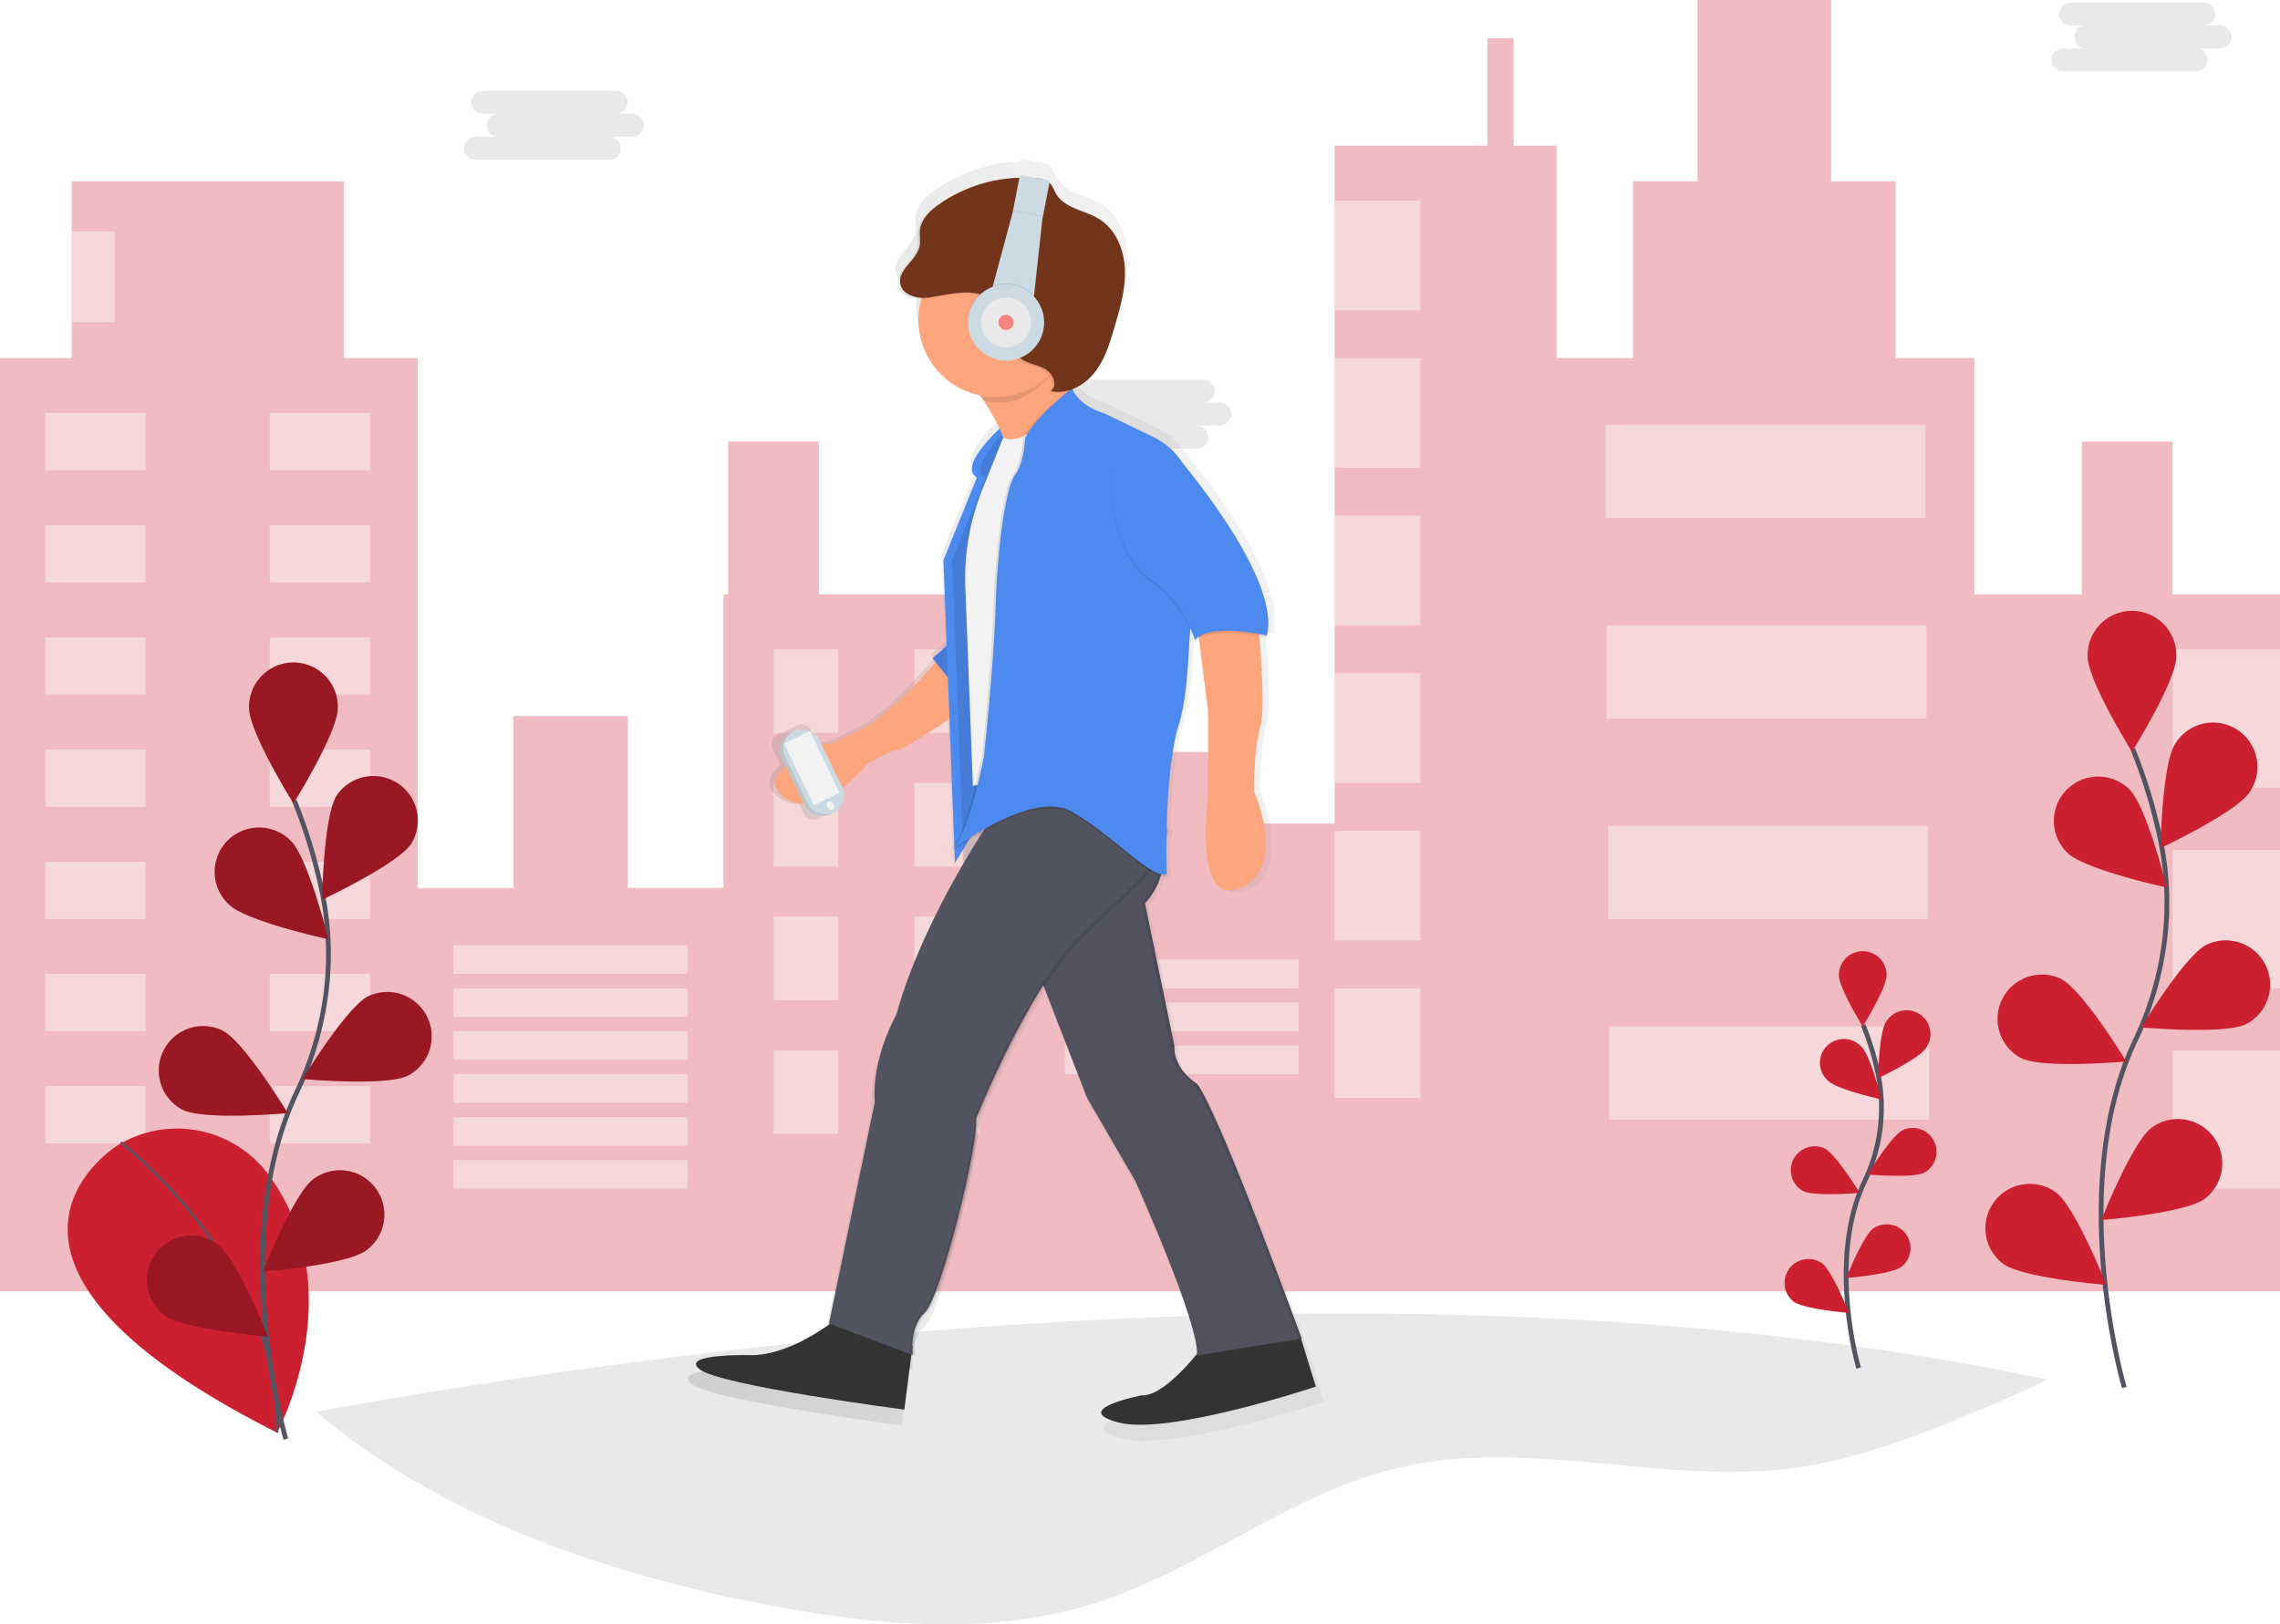 <svg id="a1e1094a-0c8c-49ef-9e46-7b691cb0c375" data-name="Layer 1" xmlns="http://www.w3.org/2000/svg" xmlns:xlink="http://www.w3.org/1999/xlink" width="955" height="680.5" viewBox="0 0 955 680.5"><defs><linearGradient id="24f03e8c-5c7e-4fae-8483-b5d808403054" x1="410.65" y1="444.9" x2="677" y2="444.9" gradientUnits="userSpaceOnUse"><stop offset="0" stop-color="gray" stop-opacity="0.25"/><stop offset="0.54" stop-color="gray" stop-opacity="0.12"/><stop offset="1" stop-color="gray" stop-opacity="0.1"/></linearGradient><linearGradient id="00c9c3cb-352a-4ad1-9ec3-c89fe8d1d33c" x1="518.88" y1="466.38" x2="520.07" y2="466.38" xlink:href="#24f03e8c-5c7e-4fae-8483-b5d808403054"/><linearGradient id="120917fe-dde0-4ef5-b791-4b8cdc7eaea0" x1="519.81" y1="467.31" x2="521.01" y2="467.31" xlink:href="#24f03e8c-5c7e-4fae-8483-b5d808403054"/><linearGradient id="d6588c0b-28b1-4044-81f0-862b52dadcf0" x1="519.81" y1="466.38" x2="521.01" y2="466.38" xlink:href="#24f03e8c-5c7e-4fae-8483-b5d808403054"/></defs><title>walk in the city</title><path d="M-10.73,747.34" transform="translate(-122.5 -109.75)" fill="none" stroke="#535461" stroke-miterlimit="10" stroke-width="2"/><path d="M980.07,687.7c-7.12,3.67-14.58,6.84-21.94,10-27.19,11.48-54.79,23.06-84,27C819.27,732,762.66,712,708.76,724.48c-45.15,10.42-82.49,42.35-126.6,56.57-20.51,6.61-41.85,9.2-63.38,9.2H516q-4-.05-7.94-.2c-21.83-.82-43.75-4.05-65.15-8.18-67.57-13-136.34-36.83-188-80.7C405.33,673.69,715.18,631.51,980.07,687.7Z" transform="translate(-122.5 -109.75)" fill="#252223" opacity="0.1"/><polygon points="910 249 910 185 872 185 872 249 827 249 827 150 794 150 794 76 767 76 767 0 711 0 711 76 684 76 684 150 652 150 652 61 634 61 634 16 623 16 623 61 559 61 559 345 510 345 510 315 480 315 480 345 431 345 431 249 343 249 343 185 305 185 305 249 303 249 303 372 263 372 263 300 215 300 215 372 175 372 175 150 144 150 144 76 30 76 30 150 0 150 0 541 175 541 303 541 431 541 559 541 652 541 827 541 955 541 955 249 910 249" fill="#cc2030" opacity="0.3"/><rect x="19" y="173" width="42" height="24" fill="#fff" opacity="0.4"/><rect x="235.5" y="282.75" width="42" height="24" transform="translate(390.5 479.75) rotate(-180)" fill="#fff" opacity="0.4"/><rect x="19" y="220" width="42" height="24" fill="#fff" opacity="0.4"/><rect x="235.5" y="329.75" width="42" height="24" transform="translate(390.5 573.75) rotate(-180)" fill="#fff" opacity="0.4"/><rect x="19" y="267" width="42" height="24" fill="#fff" opacity="0.4"/><rect x="235.5" y="376.75" width="42" height="24" transform="translate(390.5 667.75) rotate(-180)" fill="#fff" opacity="0.4"/><rect x="19" y="314" width="42" height="24" fill="#fff" opacity="0.4"/><rect x="235.5" y="423.75" width="42" height="24" transform="translate(390.5 761.75) rotate(-180)" fill="#fff" opacity="0.4"/><rect x="19" y="361" width="42" height="24" fill="#fff" opacity="0.4"/><rect x="235.5" y="470.75" width="42" height="24" transform="translate(390.5 855.75) rotate(-180)" fill="#fff" opacity="0.4"/><rect x="19" y="408" width="42" height="24" fill="#fff" opacity="0.4"/><rect x="235.5" y="517.75" width="42" height="24" transform="translate(390.5 949.75) rotate(-180)" fill="#fff" opacity="0.4"/><rect x="19" y="455" width="42" height="24" fill="#fff" opacity="0.4"/><rect x="235.5" y="564.75" width="42" height="24" transform="translate(390.5 1043.75) rotate(-180)" fill="#fff" opacity="0.4"/><rect x="190" y="396" width="98" height="12" fill="#fff" opacity="0.4"/><rect x="190" y="414" width="98" height="12" fill="#fff" opacity="0.4"/><rect x="190" y="432" width="98" height="12" fill="#fff" opacity="0.4"/><rect x="446" y="402" width="98" height="12" fill="#fff" opacity="0.4"/><rect x="446" y="420" width="98" height="12" fill="#fff" opacity="0.4"/><rect x="446" y="438" width="98" height="12" fill="#fff" opacity="0.4"/><rect x="190" y="450" width="98" height="12" fill="#fff" opacity="0.4"/><rect x="190" y="468" width="98" height="12" fill="#fff" opacity="0.4"/><rect x="190" y="486" width="98" height="12" fill="#fff" opacity="0.4"/><rect x="324" y="272" width="27" height="35" fill="#fff" opacity="0.4"/><rect x="505.5" y="381.75" width="27" height="35" transform="translate(915.5 688.75) rotate(-180)" fill="#fff" opacity="0.4"/><rect x="324" y="328" width="27" height="35" fill="#fff" opacity="0.4"/><rect x="505.5" y="437.75" width="27" height="35" transform="translate(915.5 800.75) rotate(-180)" fill="#fff" opacity="0.4"/><rect x="324" y="384" width="27" height="35" fill="#fff" opacity="0.4"/><rect x="505.5" y="493.75" width="27" height="35" transform="translate(915.5 912.75) rotate(-180)" fill="#fff" opacity="0.4"/><rect x="324" y="440" width="27" height="35" fill="#fff" opacity="0.4"/><rect x="505.5" y="549.75" width="27" height="35" transform="translate(915.5 1024.75) rotate(-180)" fill="#fff" opacity="0.4"/><rect x="559" y="84" width="36" height="46" fill="#fff" opacity="0.4"/><rect x="559" y="150" width="36" height="46" fill="#fff" opacity="0.4"/><rect x="559" y="216" width="36" height="46" fill="#fff" opacity="0.4"/><rect x="559" y="282" width="36" height="46" fill="#fff" opacity="0.4"/><rect x="559" y="348" width="36" height="46" fill="#fff" opacity="0.4"/><rect x="559" y="414" width="36" height="46" fill="#fff" opacity="0.4"/><rect x="672.5" y="178" width="134" height="39" fill="#fff" opacity="0.4"/><rect x="673" y="262" width="134" height="39" fill="#fff" opacity="0.4"/><rect x="673.5" y="346" width="134" height="39" fill="#fff" opacity="0.4"/><rect x="674" y="430" width="134" height="39" fill="#fff" opacity="0.4"/><rect x="30" y="97" width="18" height="38" fill="#fff" opacity="0.4"/><rect x="910" y="272" width="45" height="58" fill="#fff" opacity="0.4"/><rect x="910" y="356" width="45" height="58" fill="#fff" opacity="0.4"/><rect x="910" y="440" width="45" height="58" fill="#fff" opacity="0.4"/><path d="M172.17,589.3S93.44,636.8,238.57,709.93c0,0,32-59.36-3.38-107.76a47.66,47.66,0,0,0-61.83-13.55Z" transform="translate(-122.5 -109.75)" fill="#cc2030"/><path d="M173.08,588.3s67.37,51.55,65.49,121.63" transform="translate(-122.5 -109.75)" fill="none" stroke="#535461" stroke-miterlimit="10"/><path d="M242.23,712.63s-24.67-83.76,4.63-145.41c12.3-25.87,16.38-54.92,10.7-83a222.5,222.5,0,0,0-11.75-39" transform="translate(-122.5 -109.75)" fill="none" stroke="#535461" stroke-miterlimit="10" stroke-width="2"/><path d="M264,406.31c0,10.27-18.59,40-18.59,40s-18.59-29.77-18.59-40a18.59,18.59,0,1,1,37.17,0Z" transform="translate(-122.5 -109.75)" fill="#cc2030"/><path d="M294.76,463.17c-5.58,8.62-37.36,23.5-37.36,23.5s.58-35.09,6.16-43.71a18.59,18.59,0,0,1,31.2,20.2Z" transform="translate(-122.5 -109.75)" fill="#cc2030"/><path d="M293.41,560.34c-9.17,4.62-44.11,1.43-44.11,1.43s18.21-30,27.38-34.62a18.59,18.59,0,0,1,16.74,33.19Z" transform="translate(-122.5 -109.75)" fill="#cc2030"/><path d="M275.84,633.63c-8.25,6.1-43.24,8.86-43.24,8.86s12.88-32.64,21.13-38.75a18.59,18.59,0,1,1,22.11,29.89Z" transform="translate(-122.5 -109.75)" fill="#cc2030"/><path d="M218.37,488.66c7.36,7.15,41.67,14.56,41.67,14.56s-8.4-34.07-15.76-41.23a18.59,18.59,0,1,0-25.9,26.66Z" transform="translate(-122.5 -109.75)" fill="#cc2030"/><path d="M198.91,574.63c9.17,4.62,44.11,1.43,44.11,1.43s-18.21-30-27.38-34.62a18.59,18.59,0,0,0-16.74,33.19Z" transform="translate(-122.5 -109.75)" fill="#cc2030"/><path d="M191.46,660.79c8.25,6.1,43.24,8.86,43.24,8.86S221.82,637,213.56,630.9a18.59,18.59,0,0,0-22.11,29.89Z" transform="translate(-122.5 -109.75)" fill="#cc2030"/><path d="M264,406.31c0,10.27-18.59,40-18.59,40s-18.59-29.77-18.59-40a18.59,18.59,0,1,1,37.17,0Z" transform="translate(-122.5 -109.75)" opacity="0.25"/><path d="M294.76,463.17c-5.58,8.62-37.36,23.5-37.36,23.5s.58-35.09,6.16-43.71a18.59,18.59,0,0,1,31.2,20.2Z" transform="translate(-122.5 -109.75)" opacity="0.25"/><path d="M293.41,560.34c-9.17,4.62-44.11,1.43-44.11,1.43s18.21-30,27.38-34.62a18.59,18.59,0,0,1,16.74,33.19Z" transform="translate(-122.5 -109.75)" opacity="0.25"/><path d="M275.84,633.63c-8.25,6.1-43.24,8.86-43.24,8.86s12.88-32.64,21.13-38.75a18.59,18.59,0,1,1,22.11,29.89Z" transform="translate(-122.5 -109.75)" opacity="0.25"/><path d="M218.37,488.66c7.36,7.15,41.67,14.56,41.67,14.56s-8.4-34.07-15.76-41.23a18.59,18.59,0,1,0-25.9,26.66Z" transform="translate(-122.5 -109.75)" opacity="0.25"/><path d="M198.91,574.63c9.17,4.62,44.11,1.43,44.11,1.43s-18.21-30-27.38-34.62a18.59,18.59,0,0,0-16.74,33.19Z" transform="translate(-122.5 -109.75)" opacity="0.25"/><path d="M191.46,660.79c8.25,6.1,43.24,8.86,43.24,8.86S221.82,637,213.56,630.9a18.59,18.59,0,0,0-22.11,29.89Z" transform="translate(-122.5 -109.75)" opacity="0.25"/><path d="M1012.28,691s-24.67-83.76,4.63-145.41c12.3-25.87,16.38-54.92,10.7-83a222.5,222.5,0,0,0-11.75-39" transform="translate(-122.5 -109.75)" fill="none" stroke="#535461" stroke-miterlimit="10" stroke-width="2"/><path d="M1034.09,384.68c0,10.27-18.59,40-18.59,40s-18.59-29.77-18.59-40a18.59,18.59,0,1,1,37.17,0Z" transform="translate(-122.5 -109.75)" fill="#cc2030"/><path d="M1064.81,441.54c-5.58,8.62-37.36,23.5-37.36,23.5s.58-35.09,6.16-43.71a18.59,18.59,0,1,1,31.2,20.2Z" transform="translate(-122.5 -109.75)" fill="#cc2030"/><path d="M1063.47,538.71c-9.17,4.62-44.11,1.43-44.11,1.43s18.21-30,27.38-34.62a18.59,18.59,0,0,1,16.74,33.19Z" transform="translate(-122.5 -109.75)" fill="#cc2030"/><path d="M1045.9,612c-8.25,6.1-43.24,8.86-43.24,8.86s12.88-32.64,21.13-38.75A18.59,18.59,0,0,1,1045.9,612Z" transform="translate(-122.5 -109.75)" fill="#cc2030"/><path d="M988.42,467c7.36,7.15,41.67,14.56,41.67,14.56s-8.4-34.07-15.76-41.23A18.59,18.59,0,0,0,988.42,467Z" transform="translate(-122.5 -109.75)" fill="#cc2030"/><path d="M969,553c9.17,4.62,44.11,1.43,44.11,1.43s-18.21-30-27.38-34.62A18.59,18.59,0,0,0,969,553Z" transform="translate(-122.5 -109.75)" fill="#cc2030"/><path d="M961.51,639.16c8.25,6.1,43.24,8.86,43.24,8.86s-12.88-32.64-21.13-38.75a18.59,18.59,0,0,0-22.11,29.89Z" transform="translate(-122.5 -109.75)" fill="#cc2030"/><path d="M901,682.85s-13.26-45,2.49-78.14a71.09,71.09,0,0,0,5.75-44.6,119.57,119.57,0,0,0-6.31-20.93" transform="translate(-122.5 -109.75)" fill="none" stroke="#535461" stroke-miterlimit="10" stroke-width="2"/><path d="M912.72,518.23c0,5.52-10,21.51-10,21.51s-10-16-10-21.51a10,10,0,0,1,20,0Z" transform="translate(-122.5 -109.75)" fill="#cc2030"/><path d="M929.23,548.79c-3,4.63-20.08,12.63-20.08,12.63s.31-18.86,3.31-23.49a10,10,0,1,1,16.77,10.86Z" transform="translate(-122.5 -109.75)" fill="#cc2030"/><path d="M928.51,601c-4.93,2.48-23.71.77-23.71.77s9.79-16.12,14.71-18.6a10,10,0,0,1,9,17.84Z" transform="translate(-122.5 -109.75)" fill="#cc2030"/><path d="M919.06,640.39c-4.44,3.28-23.24,4.76-23.24,4.76s6.92-17.54,11.36-20.82a10,10,0,0,1,11.88,16.06Z" transform="translate(-122.5 -109.75)" fill="#cc2030"/><path d="M888.18,562.49c4,3.84,22.39,7.83,22.39,7.83s-4.51-18.31-8.47-22.15a10,10,0,1,0-13.92,14.33Z" transform="translate(-122.5 -109.75)" fill="#cc2030"/><path d="M877.72,608.69c4.93,2.48,23.71.77,23.71.77s-9.79-16.12-14.71-18.6a10,10,0,0,0-9,17.84Z" transform="translate(-122.5 -109.75)" fill="#cc2030"/><path d="M873.72,655c4.44,3.28,23.24,4.76,23.24,4.76S890,642.21,885.6,638.93A10,10,0,0,0,873.72,655Z" transform="translate(-122.5 -109.75)" fill="#cc2030"/><path d="M387.18,157.43H380.3a4.82,4.82,0,1,0,0-9.63H324.57a4.82,4.82,0,0,0,0,9.63h6.88a4.82,4.82,0,1,0,0,9.63h-9.63a4.82,4.82,0,1,0,0,9.63h55.73a4.82,4.82,0,1,0,0-9.63h9.63a4.82,4.82,0,1,0,0-9.63Z" transform="translate(-122.5 -109.75)" fill="#252223" opacity="0.1"/><path d="M633.18,278.43H626.3a4.82,4.82,0,1,0,0-9.63H570.57a4.82,4.82,0,0,0,0,9.63h6.88a4.82,4.82,0,1,0,0,9.63h-9.63a4.82,4.82,0,1,0,0,9.63h55.73a4.82,4.82,0,1,0,0-9.63h9.63a4.82,4.82,0,1,0,0-9.63Z" transform="translate(-122.5 -109.75)" fill="#252223" opacity="0.1"/><path d="M1052.18,120.43h-6.88a4.82,4.82,0,1,0,0-9.63H989.57a4.82,4.82,0,0,0,0,9.63h6.88a4.82,4.82,0,1,0,0,9.63h-9.63a4.82,4.82,0,1,0,0,9.63h55.73a4.82,4.82,0,0,0,0-9.63h9.63a4.82,4.82,0,1,0,0-9.63Z" transform="translate(-122.5 -109.75)" fill="#252223" opacity="0.1"/><path d="M670.7,676.43l.22,0S635.83,580,626,566.93c0,0-10.29-6.08-9.82-16.37l-12.63-61.28s.19-.19.51-.54l.27-.3.31-.36a29.35,29.35,0,0,0,4.19-6.59l.2-.46a25.27,25.27,0,0,0,1.18-3.31,3.49,3.49,0,0,0,2.69-.14s0-.33,0-.92h0s-.12-3.63-.13-9.31c0-1.58,0-3.3,0-5.13.39-1.41.72-2.89,1-4.47l-.51-.24,0-.23-.43-.2c.35-13.45,1.49-30.64,4.78-42.35q.17-.62.36-1.23c3.89-12.79,4-28.4,5-41.6a42.42,42.42,0,0,1,2,5.11,7.81,7.81,0,0,1,1.69-1.43l3.92,31.37v37s-6.55,47.72,14,38.83,5.61-41.64,5.61-41.64,0-18.24,2.81-27.6c1.85-6.16.66-26.08-.38-39,2,.35,3.18.63,3.18.63a21.88,21.88,0,0,0,.61-5.73c.43-21.57-26.17-56.32-37-69.58a31.09,31.09,0,0,0-12.49-11l-20.81-10.08s-9.83-2.4-13.66-10c0-.13-.07-.26-.1-.39q.65-.29,1.28-.63a23.06,23.06,0,0,0,8.14-6.54c4.43-5.63,6.55-12.68,8.57-19.55,2.38-8.08,4.78-16.33,4.46-24.75s-3.86-17.17-11-21.64c-6.1-3.82-14.61-4.54-18.4-10.66-1-1.65-1.64-3.61-3-4.94a1.14,1.14,0,0,0-.92-1.18L551,176.44a1.14,1.14,0,0,0-1.34.9l0,.15a63.38,63.38,0,0,0-26.93,6.84,61.28,61.28,0,0,0-8.52,5c-3.85,2.72-7.64,6.33-8.19,11-.27,2.33.29,4.72-.18,7-1.27,6.11-9.46,10.09-8.26,16.22.81,4.16,5.52,5.95,9.93,6a33.22,33.22,0,0,0,25.25,41.48,95.94,95.94,0,0,1,8.4,14.3c-5.39,5.12-16.68,17-9.76,21L517,341.91l1.4,36.67L512.33,384l1.33,1.66c-6.8,7.92-22.54,25.23-34.05,29.84a35.58,35.58,0,0,0-4.8,2.36,19.37,19.37,0,0,1-6.89,2.7,19,19,0,0,0-3.16.62l-2.75-5.7a4.1,4.1,0,0,0-5.48-1.91l-1.69.81h0l-4,1.93-1.67.81h0l-1.26.61A4.1,4.1,0,0,0,446,423.2l3.33,6.9c-4.73,4.17-7.05,9.15-.6,13.79a14,14,0,0,0,8.55,2.7l2,4.19a4.1,4.1,0,0,0,5.48,1.91l2.93-1.42,5.68-2.74a4.1,4.1,0,0,0,1.91-5.48l-1.66-3.45a67.68,67.68,0,0,0,10.16-9.75s8.54-5.35,13.57-6.55c3.33-.79,15-8.46,22.24-13.32l2.06,54a11.46,11.46,0,0,1-1.58,1.94l1.61-1.14,0,.4a8.91,8.91,0,0,1-.69.74l.7-.5,0,.65a9,9,0,0,1-.73.78l.74-.52L522,472l3.52-5.84.22,5.84.82-1.36c-9.88,16.79-22.75,41.51-29.63,66.38,0,0-10.76,18.71-9.36,37.89l-19.65,95,.38.14c-6.4,4.62-19.89,13.09-33.12,13.43,0,0-31.81-.94-22.92,6.08s87.95,17.31,87.95,17.31l3-23.65.7.26s0-.13,0-.37l1,.37S503,671.72,510,665.17s23.39-73,22-83.27c0,0,12.56-31.39,28.28-56.42L578.76,573l20.58,35.55s27.38,60.88,26.5,74.44c-5.75,7-16,18-23.69,17.71,0,0-31.34,6.08-9.82,11.7S677,697,677,697Zm-137-217.66.19-.11c-1,1.51-2,3.18-3.14,5Z" transform="translate(-122.5 -109.75)" fill="url(#24f03e8c-5c7e-4fae-8483-b5d808403054)"/><path d="M520.07,465.94c-.77.56-1.19.87-1.19.87A5.07,5.07,0,0,0,520.07,465.94Z" transform="translate(-122.5 -109.75)" fill="url(#00c9c3cb-352a-4ad1-9ec3-c89fe8d1d33c)"/><path d="M521,466.88c-.77.56-1.19.87-1.19.87A5.07,5.07,0,0,0,521,466.88Z" transform="translate(-122.5 -109.75)" fill="url(#120917fe-dde0-4ef5-b791-4b8cdc7eaea0)"/><path d="M521,465.94c-.77.56-1.19.87-1.19.87A5.07,5.07,0,0,0,521,465.94Z" transform="translate(-122.5 -109.75)" fill="url(#d6588c0b-28b1-4044-81f0-862b52dadcf0)"/><path d="M628.05,671.5s-16.42,23.26-27.37,22.8c0,0-30.56,5.93-9.58,11.4s82.55-15.05,82.55-15.05l-7.32-23.85Z" transform="translate(-122.5 -109.75)" fill="#333"/><path d="M554.62,510l23.26,59.75L598,604.46s27.59,61.34,25.77,73.2l44-7.07s-34.21-94-43.78-106.72c0,0-10-5.93-9.58-16l-12.31-59.75s12-11.56,5.28-26q-.51-1.11-1.18-2.24C597,444.37,562.38,453,562.38,453Z" transform="translate(-122.5 -109.75)" fill="#535461"/><path d="M554.62,510l23.26,59.75L598,604.46s27.59,61.34,25.77,73.2l44-7.07s-34.21-94-43.78-106.72c0,0-10-5.93-9.58-16l-12.31-59.75s12-11.56,5.28-26q-.51-1.11-1.18-2.24C597,444.37,562.38,453,562.38,453Z" transform="translate(-122.5 -109.75)" opacity="0.03"/><g opacity="0.1"><path d="M623.95,563.87s-10-5.93-9.58-16l-12.31-59.75s12-11.56,5.28-26q-.51-1.11-1.18-2.24c-4.42-7.52-14.86-9.36-24.43-9.25,9.18.08,18.84,2.09,23.06,9.25q.67,1.13,1.18,2.24c6.69,14.48-5.28,26-5.28,26L613,547.9c-.46,10,9.58,16,9.58,16,9.58,12.77,43.78,106.72,43.78,106.72l-42.62,6.85c0,.07,0,.15,0,.22l44-7.07S633.53,576.64,623.95,563.87Z" transform="translate(-122.5 -109.75)"/></g><path d="M473.9,661.47s-18.24,15.51-36,16c0,0-31-.91-22.35,5.93s85.74,16.88,85.74,16.88l3.43-26.69Z" transform="translate(-122.5 -109.75)" fill="#333"/><g opacity="0.1"><path d="M540.94,449.39s-30.1,42.42-42,85.29c0,0-10.49,18.24-9.12,36.94L470.7,664.21l35.12,13.23s-1.82-11.4,5-17.79,22.8-71.15,21.44-81.18c0,0,21.89-54.73,43.78-76.17s32.79-26.38,36-44.89C612.06,457.41,560.55,432.51,540.94,449.39Z" transform="translate(-122.5 -109.75)"/></g><path d="M540,449.39s-30.1,42.42-42,85.29c0,0-10.49,18.24-9.12,36.94l-19.16,92.59,35.12,13.23s-1.82-11.4,5-17.79,22.8-71.15,21.44-81.18c0,0,21.89-54.73,43.78-76.17s32.79-26.38,36-44.89C611.15,457.41,559.64,432.51,540,449.39Z" transform="translate(-122.5 -109.75)" fill="#535461"/><g opacity="0.1"><path d="M559.47,443.07c22.61.27,50.77,13.88,50.77,13.88-3.22,18.51-14.11,23.45-36,44.89S530.45,578,530.45,578c1.37,10-14.59,74.8-21.44,81.18-6,5.56-5.34,14.91-5.09,17.25l1.44.54s-1.82-11.4,5-17.79S533.19,588,531.82,578c0,0,21.89-54.73,43.78-76.17s32.79-26.38,36-44.89C611.61,457,582.29,442.79,559.47,443.07Z" transform="translate(-122.5 -109.75)"/></g><path d="M517.68,383.26s-21.77,27.11-36.46,33a34.69,34.69,0,0,0-4.68,2.3,18.89,18.89,0,0,1-6.72,2.63,16.47,16.47,0,0,0-5.09,1.34c-7.64,3.52-25.26,13-13.63,21.4,14.59,10.49,34.21-13.68,34.21-13.68s8.33-5.22,13.23-6.39S525.89,407,525.89,407Z" transform="translate(-122.5 -109.75)" fill="#fda57d"/><polygon points="399.28 268.03 390.62 275.79 403.39 291.75 399.28 268.03" fill="#4d8af0"/><g opacity="0.1"><polygon points="399.28 268.03 390.62 275.79 403.39 291.75 399.28 268.03"/></g><path d="M543.74,287s-20.76,17.79-12.07,22.8l-14,34.66,4.83,126.79,19.79-32.84-13.52-71.15s-3.86-42.42,7.24-52.45l10.62-21Z" transform="translate(-122.5 -109.75)" fill="#4d8af0"/><g opacity="0.1"><path d="M547.39,287s-20.76,17.79-12.07,22.8l-14,34.66,4.83,126.79,19.79-32.84-13.52-71.15s-3.86-42.42,7.24-52.45l10.62-21Z" transform="translate(-122.5 -109.75)"/></g><path d="M527.71,268.32s16.88,20.52,16.42,32.38,31.93-20.52,31.93-20.52-12.31-15.05-9.12-31S527.71,268.32,527.71,268.32Z" transform="translate(-122.5 -109.75)" fill="#fda57d"/><path d="M623.95,371.4l4.56,36.49v36s-6.39,46.52,13.68,37.86,5.47-40.59,5.47-40.59,0-17.79,2.74-26.91S649,365,649,365Z" transform="translate(-122.5 -109.75)" fill="#fda57d"/><path d="M561.46,285.2s-12.31,11.86-18.7,7.75L534,314.72a100,100,0,0,0-7.12,41.94L530,438.9l13.68-1.82,4.56-78,6.84-47.43Z" transform="translate(-122.5 -109.75)" fill="#f2f2f2"/><g opacity="0.1"><path d="M571.73,272.66S555.53,283.83,551,293.41c0,0-.46,10.49-4.1,15.05s-7.3,27.37-8.21,54.73-5,63.85-5,63.85-6.84,35.57-14.14,39.22c0,0,33.75-25.54,50.17-16.88s35.12,29.65,40.59,26.45c0,0-1.32-40,4.67-61.29q.17-.61.35-1.19c6.39-21,2.28-49.71,9.58-62,0,0,0-22.29-4.21-38.94a30.09,30.09,0,0,0-16.1-19.65l-20.28-9.82S573.55,281.32,571.73,272.66Z" transform="translate(-122.5 -109.75)"/></g><g opacity="0.1"><path d="M571.73,272.66s-15.28,12.09-19.84,21.66c0,0-.46,10.49-4.1,15.05s-7.3,27.37-8.21,54.73-5,63.85-5,63.85-6.84,35.57-14.14,39.22c0,0,33.75-25.54,50.17-16.88s35.12,29.65,40.59,26.45c0,0-1.32-40,4.67-61.29q.17-.61.35-1.19c6.39-21,2.28-49.71,9.58-62,0,0,0-22.29-4.21-38.94a30.09,30.09,0,0,0-16.1-19.65l-20.28-9.82S573.55,281.32,571.73,272.66Z" transform="translate(-122.5 -109.75)"/></g><path d="M571.5,272.43s-15.05,11.4-19.61,21c0,0-.46,10.49-4.1,15.05s-7.3,27.37-8.21,54.73-5,63.85-5,63.85-6.84,35.57-14.14,39.22c0,0,33.75-25.54,50.17-16.88S605.7,479,611.18,475.84c0,0-1.32-40,4.67-61.29q.17-.61.35-1.19c6.39-21,2.28-49.71,9.58-62,0,0,0-22.29-4.21-38.94a30.09,30.09,0,0,0-16.1-19.65l-20.28-9.82S574.92,280.41,571.5,272.43Z" transform="translate(-122.5 -109.75)" fill="#4d8af0"/><g opacity="0.1"><path d="M613.23,299.11s46.29,52.68,39.91,77.76c0,0-23.72-5.47-30.1,1.82,0,0-5-16.88-20.07-26.45S574,281.32,613.23,299.11Z" transform="translate(-122.5 -109.75)"/></g><path d="M613.23,298.2s46.29,52.68,39.91,77.76c0,0-23.72-5.47-30.1,1.82,0,0-5-16.88-20.07-26.45S574,280.41,613.23,298.2Z" transform="translate(-122.5 -109.75)" fill="#4d8af0"/><g opacity="0.1"><path d="M568.08,259.43c-.72-3.68-.12-4,.68-8,3.19-16-39.22,19.16-39.22,19.16s2.36,2.87,5.29,7.09a32.52,32.52,0,0,0,6.57.67C553,278.36,562.35,268.57,568.08,259.43Z" transform="translate(-122.5 -109.75)"/></g><circle cx="417.07" cy="133.94" r="32.38" fill="#fda57d"/><g opacity="0.1"><path d="M510.48,234.83c-4.77.64-10.85-1-11.77-5.67-1.16-6,6.82-9.85,8.06-15.81.46-2.24-.09-4.57.18-6.83.54-4.57,4.23-8.08,8-10.74a61.41,61.41,0,0,1,40.84-10.88,9.17,9.17,0,0,1,5.06,1.6c1.57,1.29,2.18,3.39,3.25,5.12,3.7,6,12,6.67,17.94,10.39,7,4.35,10.41,12.89,10.72,21.09s-2,16.25-4.35,24.13c-2,6.7-4,13.58-8.36,19.06s-11.49,9.32-18.28,7.67c3.11-2.24.85-7.44-2.52-9.27s-7.55-2.14-10.43-4.66-3.74-6.64-4.68-10.39c-1.18-4.73-2.9-9.53-6.35-13C531,229.89,518.79,233.71,510.48,234.83Z" transform="translate(-122.5 -109.75)"/></g><path d="M511.39,234.38c-4.77.64-10.85-1-11.77-5.67-1.16-6,6.82-9.85,8.06-15.81.46-2.24-.09-4.57.18-6.83.54-4.57,4.23-8.08,8-10.74a61.41,61.41,0,0,1,40.84-10.88,9.17,9.17,0,0,1,5.06,1.6c1.57,1.29,2.18,3.39,3.25,5.12,3.7,6,12,6.67,17.94,10.39,7,4.35,10.41,12.89,10.72,21.09s-2,16.25-4.35,24.13c-2,6.7-4,13.58-8.36,19.06s-11.49,9.32-18.28,7.67c3.11-2.24.85-7.44-2.52-9.27s-7.55-2.14-10.43-4.66S546,252.94,545,249.19c-1.18-4.73-2.9-9.53-6.35-13C531.92,229.43,519.7,233.26,511.39,234.38Z" transform="translate(-122.5 -109.75)" fill="#72351c"/><path d="M559.12,201.52l2.93-15a1.11,1.11,0,0,0-.88-1.31l-10.35-2a1.11,1.11,0,0,0-1.31.88l-2.93,15-10,37.08,18.35,3.58Z" transform="translate(-122.5 -109.75)" fill="#cbdae3"/><g opacity="0.1"><circle cx="421.4" cy="134.63" r="15.96"/></g><circle cx="421.4" cy="135.08" r="15.96" fill="#cbdae3"/><circle cx="421.4" cy="135.08" r="10.46" fill="#e9e9e9"/><circle cx="421.4" cy="135.08" r="3.19" fill="#f48681"/><rect x="546.68" y="198.95" width="12.77" height="0.46" transform="translate(-74.06 -212.08) rotate(11.05)" opacity="0.05"/><rect x="454.15" y="414.9" width="15.51" height="37.86" rx="7.75" ry="7.75" transform="translate(-265.09 133.94) rotate(-25.74)" fill="#cbdae3"/><g opacity="0.1"><rect x="454.15" y="414.9" width="15.51" height="37.86" rx="7.75" ry="7.75" transform="translate(-265.09 133.94) rotate(-25.74)"/></g><rect x="455.36" y="414.2" width="15.96" height="37.86" rx="7.98" ry="7.98" transform="translate(-264.64 134.5) rotate(-25.74)" fill="#cbdae3"/><rect x="456.51" y="417.12" width="12.06" height="28.73" transform="translate(-264.01 133.99) rotate(-25.74)" fill="#f2f2f2"/><ellipse cx="470.38" cy="447.2" rx="1.37" ry="1.82" transform="translate(-270.06 138.96) rotate(-25.74)" fill="#f2f2f2"/></svg>